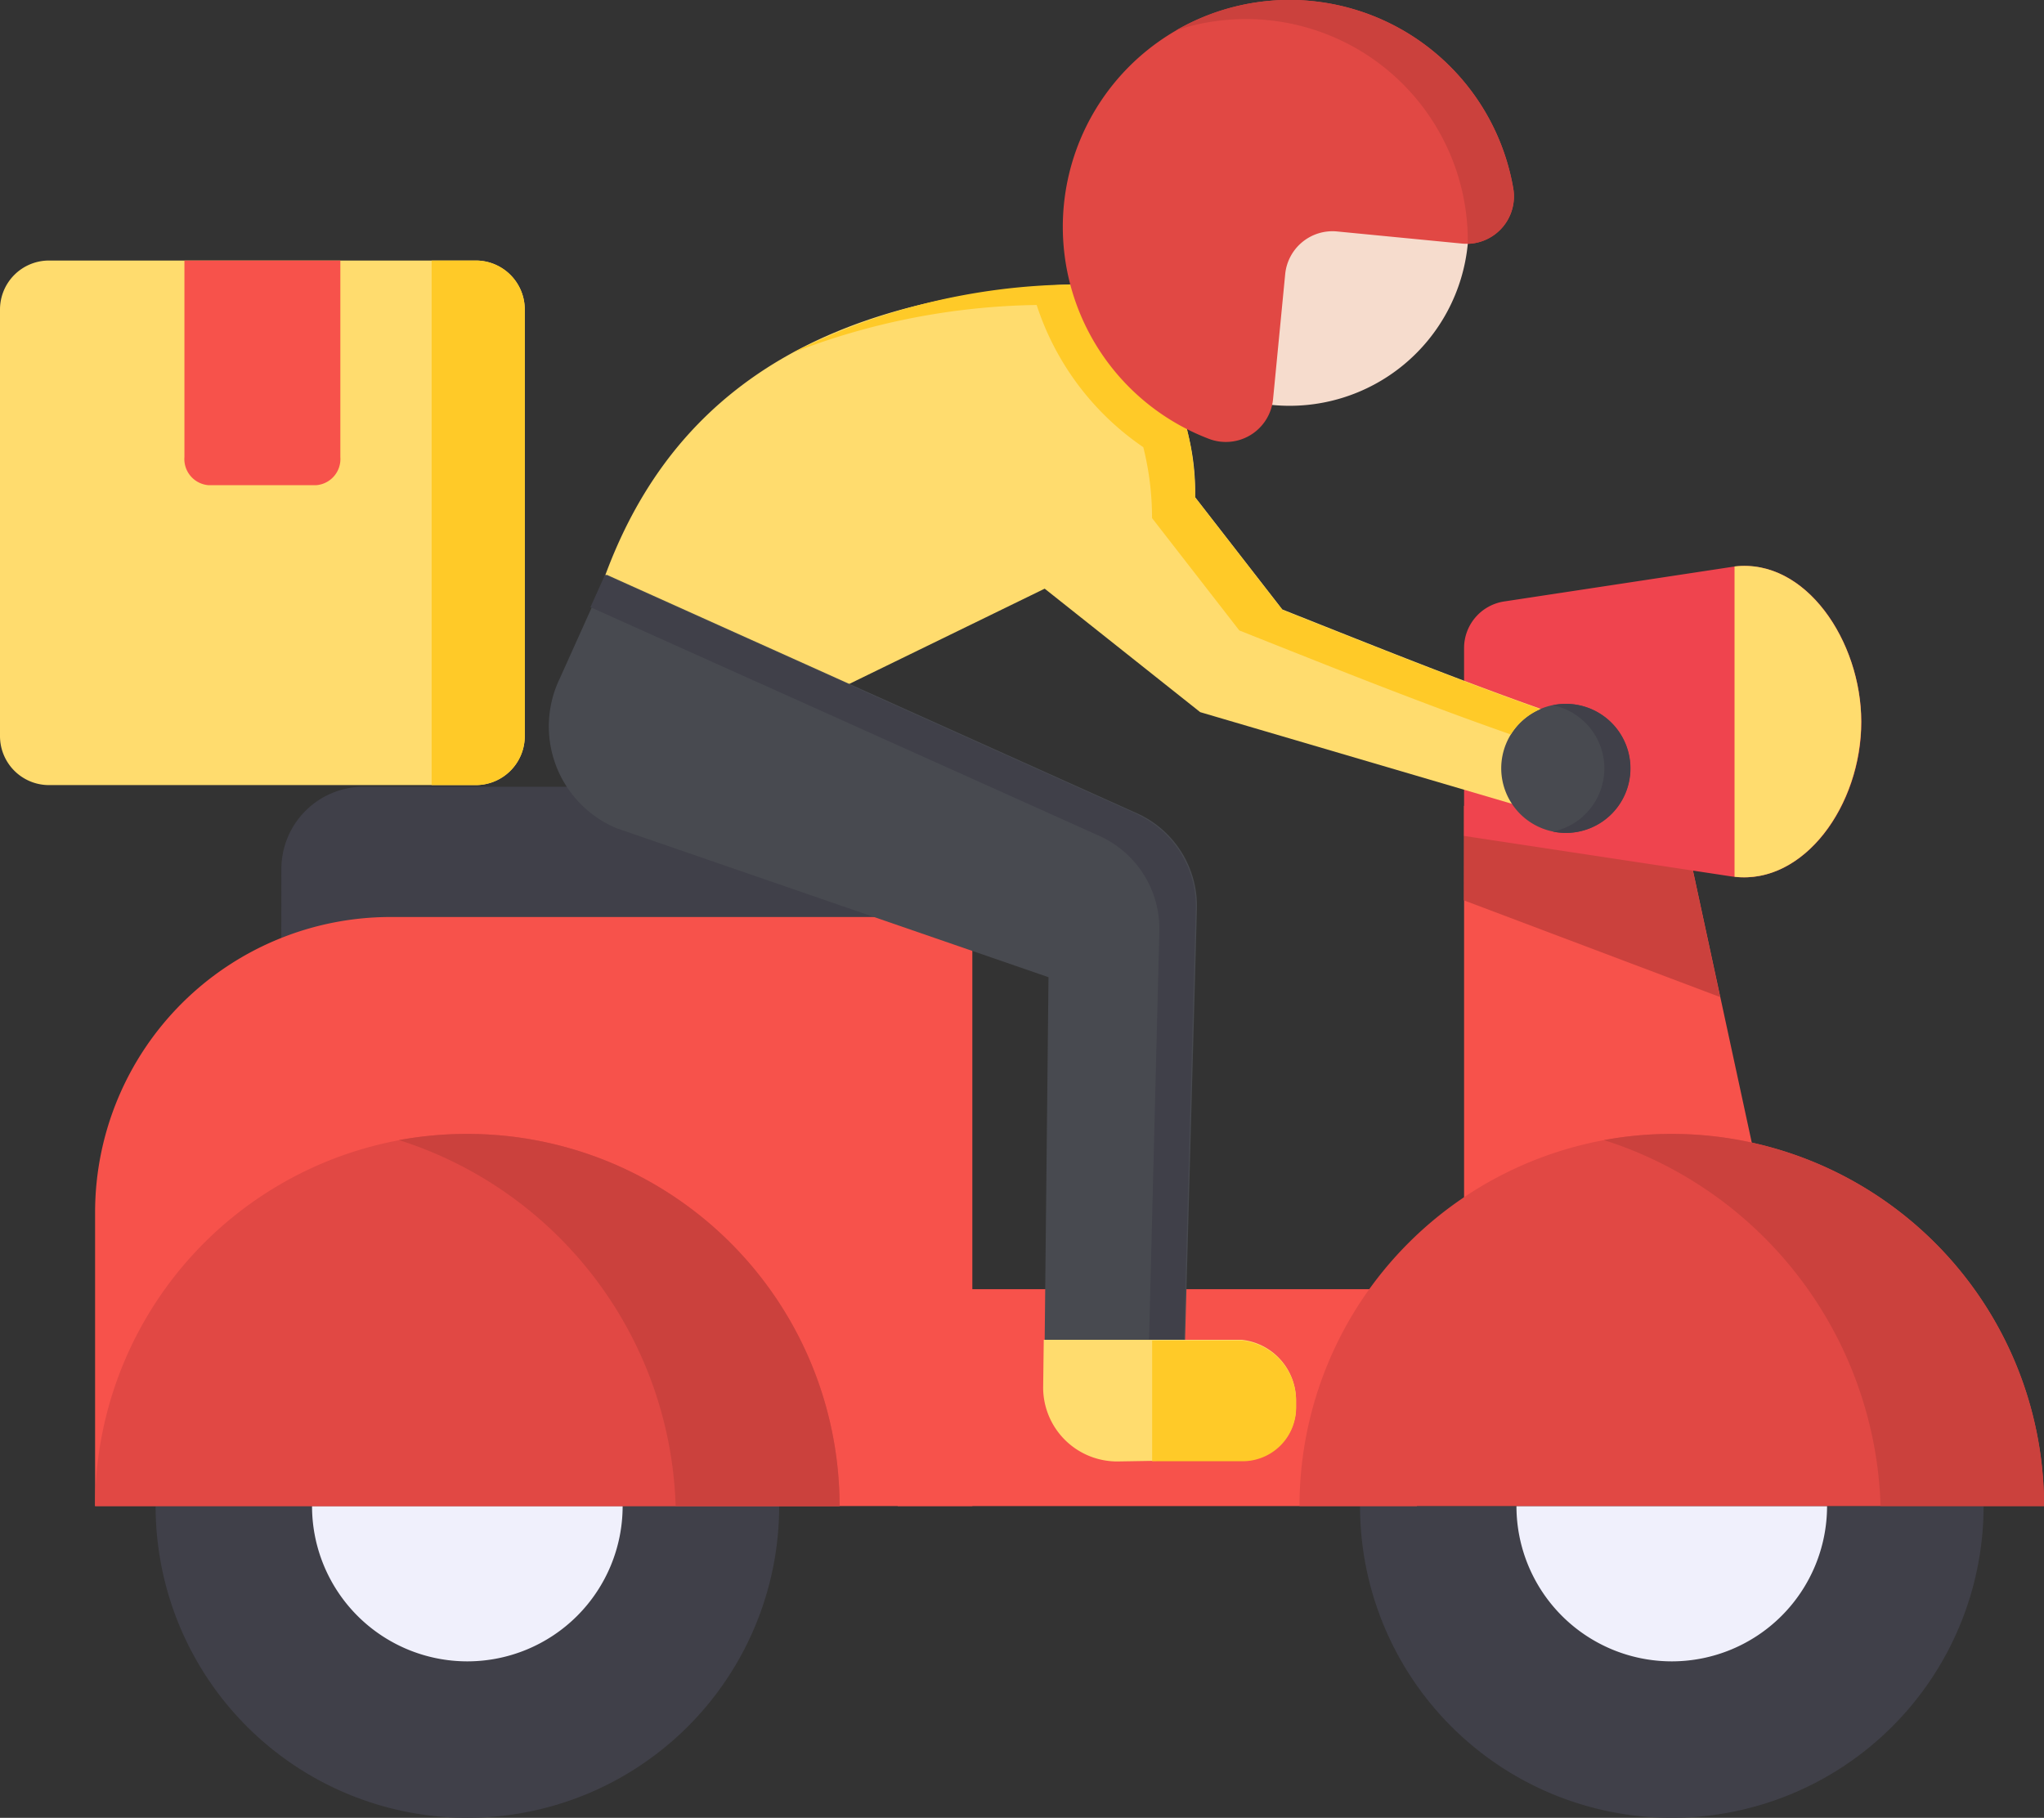 <svg xmlns="http://www.w3.org/2000/svg" width="19.861" height="17.667" viewBox="0 0 19.861 17.667">
  <rect x="0" y="0" width="19.861" height="17.667" fill="#333333" stroke="none"/>
  <g id="delivery-bike" transform="translate(-7 -34.509)">
    <path id="Path_123898" data-name="Path 123898" d="M7.475,103.114h4.149a.476.476,0,0,0,.475-.475V98.491a.476.476,0,0,0-.475-.475H7.475A.476.476,0,0,0,7,98.491v4.148A.476.476,0,0,0,7.475,103.114Z" transform="translate(0 -60.975)" fill="#ffdc6e" fill-rule="evenodd"/>
    <path id="Path_123899" data-name="Path 123899" d="M112.151,103.114h.43a.476.476,0,0,0,.475-.475V98.491a.476.476,0,0,0-.475-.475h-.43Z" transform="translate(-100.957 -60.975)" fill="#ffca28" fill-rule="evenodd"/>
    <path id="Path_123900" data-name="Path 123900" d="M53.439,99.926v-1.91H51.924v1.91a.255.255,0,0,0,.23.273h1.054A.255.255,0,0,0,53.439,99.926Z" transform="translate(-43.132 -60.975)" fill="#f7524b" fill-rule="evenodd"/>
    <path id="Path_123901" data-name="Path 123901" d="M363.69,230.906h2.088l.993,4.593H363.69Z" transform="translate(-342.464 -188.565)" fill="#f7524b" fill-rule="evenodd"/>
    <path id="Path_123902" data-name="Path 123902" d="M363.69,230.906h2.088l.4,1.858-2.49-.94Z" transform="translate(-342.464 -188.565)" fill="#cb413d" fill-rule="evenodd"/>
    <path id="Path_123903" data-name="Path 123903" d="M75.52,227.812h6.595a.8.8,0,1,0,0-1.6H76.321a.8.8,0,0,0-.8.8Z" transform="translate(-65.787 -184.057)" fill="#404049" fill-rule="evenodd"/>
    <path id="Path_123904" data-name="Path 123904" d="M50.959,401.53a3.029,3.029,0,0,1-6.059,0Z" transform="translate(-36.388 -352.384)" fill="#404049" fill-rule="evenodd"/>
    <path id="Path_123905" data-name="Path 123905" d="M86.042,401.53a1.509,1.509,0,0,1-3.018,0Z" transform="translate(-72.992 -352.384)" fill="#f0f0fc" fill-rule="evenodd"/>
    <path id="Path_123906" data-name="Path 123906" d="M344.407,401.53a3.029,3.029,0,0,1-6.059,0Z" transform="translate(-318.133 -352.384)" fill="#404049" fill-rule="evenodd"/>
    <path id="Path_123907" data-name="Path 123907" d="M379.489,401.53a1.509,1.509,0,0,1-3.018,0Z" transform="translate(-354.736 -352.384)" fill="#f0f0fc" fill-rule="evenodd"/>
    <path id="Path_123908" data-name="Path 123908" d="M30.169,263.706h8.524v-5.725H33.032a2.871,2.871,0,0,0-2.863,2.862Z" transform="translate(-22.245 -214.56)" fill="#f7524b" fill-rule="evenodd"/>
    <path id="Path_123909" data-name="Path 123909" d="M225.708,348.672h5.045v2.108h-5.045Z" transform="translate(-209.985 -301.634)" fill="#f7524b" fill-rule="evenodd"/>
    <path id="Path_123910" data-name="Path 123910" d="M366.289,172.429l-2.207.335a.458.458,0,0,0-.392.456v1.823l2.6.394c.688.1,1.26-.677,1.26-1.5C367.549,173.143,367,172.321,366.289,172.429Z" transform="translate(-342.464 -132.41)" fill="#ef444e" fill-rule="evenodd"/>
    <path id="Path_123911" data-name="Path 123911" d="M429.583,175.442c.674.078,1.231-.693,1.231-1.508,0-.778-.538-1.589-1.231-1.508Z" transform="translate(-405.729 -132.412)" fill="#ffdc6e" fill-rule="evenodd"/>
    <path id="Path_123912" data-name="Path 123912" d="M33.786,310.839a3.617,3.617,0,0,1,3.617,3.617H30.169A3.617,3.617,0,0,1,33.786,310.839Z" transform="translate(-22.245 -265.31)" fill="#e14844" fill-rule="evenodd"/>
    <path id="Path_123913" data-name="Path 123913" d="M151.257,107.064l1.955.931,2.443-1.191,1.511,1.2,3.455,1.016.492-.828c-1.122-.374-2.023-.739-3.149-1.186l-.848-1.092a2.264,2.264,0,0,0-.545-1.532c-.573-.526-.576-.539-.576-.539C152.915,103.964,151.739,105.4,151.257,107.064Z" transform="translate(-138.504 -66.574)" fill="#ffdc6e" fill-rule="evenodd"/>
    <path id="Path_123914" data-name="Path 123914" d="M373.367,207.311a.627.627,0,1,0-.627-.627A.628.628,0,0,0,373.367,207.311Z" transform="translate(-351.153 -164.708)" fill="#484a50" fill-rule="evenodd"/>
    <path id="Path_123915" data-name="Path 123915" d="M141.422,177.035l4.2,1.449-.039,3.705h1.361l.12-4.368a.989.989,0,0,0-.6-.938l-5.137-2.311-.452,1.005A1.073,1.073,0,0,0,141.422,177.035Z" transform="translate(-128.434 -134.478)" fill="#484a50" fill-rule="evenodd"/>
    <path id="Path_123916" data-name="Path 123916" d="M261.172,360.917l-.006.472a.719.719,0,0,0,.733.714l.545-.009.664,0a.52.52,0,0,0,.515-.522v-.07a.59.59,0,0,0-.527-.581h-1.924Z" transform="translate(-244.03 -313.391)" fill="#ffdc6e" fill-rule="evenodd"/>
    <path id="Path_123917" data-name="Path 123917" d="M287.672,362.1l.221,0,.664,0a.52.52,0,0,0,.515-.522v-.07a.59.59,0,0,0-.527-.581h-.872V362.1Z" transform="translate(-269.478 -313.39)" fill="#ffca28" fill-rule="evenodd"/>
    <path id="Path_123918" data-name="Path 123918" d="M327.234,310.839a3.617,3.617,0,0,1,3.617,3.617h-7.234A3.617,3.617,0,0,1,327.234,310.839Z" transform="translate(-303.99 -265.31)" fill="#e14844" fill-rule="evenodd"/>
    <path id="Path_123919" data-name="Path 123919" d="M104.976,310.839a3.617,3.617,0,0,1,3.617,3.617H107a3.857,3.857,0,0,0-2.688-3.557A3.638,3.638,0,0,1,104.976,310.839Z" transform="translate(-93.435 -265.31)" fill="#cb413d" fill-rule="evenodd"/>
    <path id="Path_123920" data-name="Path 123920" d="M398.423,310.839a3.617,3.617,0,0,1,3.617,3.617h-1.589a3.857,3.857,0,0,0-2.688-3.557A3.638,3.638,0,0,1,398.423,310.839Z" transform="translate(-375.178 -265.31)" fill="#cb413d" fill-rule="evenodd"/>
    <path id="Path_123921" data-name="Path 123921" d="M385.452,206.059a.627.627,0,1,1-.125,1.241.627.627,0,0,0,0-1.228A.628.628,0,0,1,385.452,206.059Z" transform="translate(-363.238 -164.709)" fill="#404049" fill-rule="evenodd"/>
    <path id="Path_123922" data-name="Path 123922" d="M153.151,175.834l2.822,1.269a.991.991,0,0,1,.6.938l-.1,3.964h.339l.115-4.183a.985.985,0,0,0-.517-.895h0l-.017-.009h0l-.017-.009-.017-.009-.017-.008-.018-.008-5.137-2.311-.142.315Z" transform="translate(-138.308 -134.478)" fill="#404049" fill-rule="evenodd"/>
    <path id="Path_123923" data-name="Path 123923" d="M200.24,104.508a6.813,6.813,0,0,1,2.366-.462,2.673,2.673,0,0,0,1.036,1.382,2.813,2.813,0,0,1,.085.689l.848,1.092c.876.348,1.749.7,2.638,1.011a.629.629,0,0,1,.286-.246c-.843-.3-1.674-.634-2.505-.964l-.848-1.092a2.812,2.812,0,0,0-.079-.665,1.717,1.717,0,0,0-.466-.867c-.573-.526-.576-.539-.576-.539l-.092,0A6.19,6.19,0,0,0,200.24,104.508Z" transform="translate(-185.533 -66.573)" fill="#ffca28" fill-rule="evenodd"/>
    <g id="Group_94883" data-name="Group 94883" transform="translate(17.326 34.509)">
      <path id="Path_123924" data-name="Path 123924" d="M279.508,46.393a1.739,1.739,0,1,1-1.9,1.563l1.731.168Z" transform="translate(-277.134 -45.919)" fill="#f6dccd" fill-rule="evenodd"/>
      <path id="Path_123925" data-name="Path 123925" d="M268.34,34.519a2.206,2.206,0,0,1,1.96,1.821.461.461,0,0,1-.5.536l-1.216-.118a.462.462,0,0,0-.5.414l-.118,1.216a.461.461,0,0,1-.623.386,2.205,2.205,0,0,1,1-4.255Z" transform="translate(-265.922 -34.509)" fill="#e14844" fill-rule="evenodd"/>
      <path id="Path_123926" data-name="Path 123926" d="M294.873,34.519a2.206,2.206,0,0,1,1.96,1.821.461.461,0,0,1-.442.539c0-.01,0-.02,0-.031a2.155,2.155,0,0,0-2.834-2.044,2.195,2.195,0,0,1,1.316-.285Z" transform="translate(-292.455 -34.509)" fill="#cb413d" fill-rule="evenodd"/>
    </g>
  </g>
</svg>

